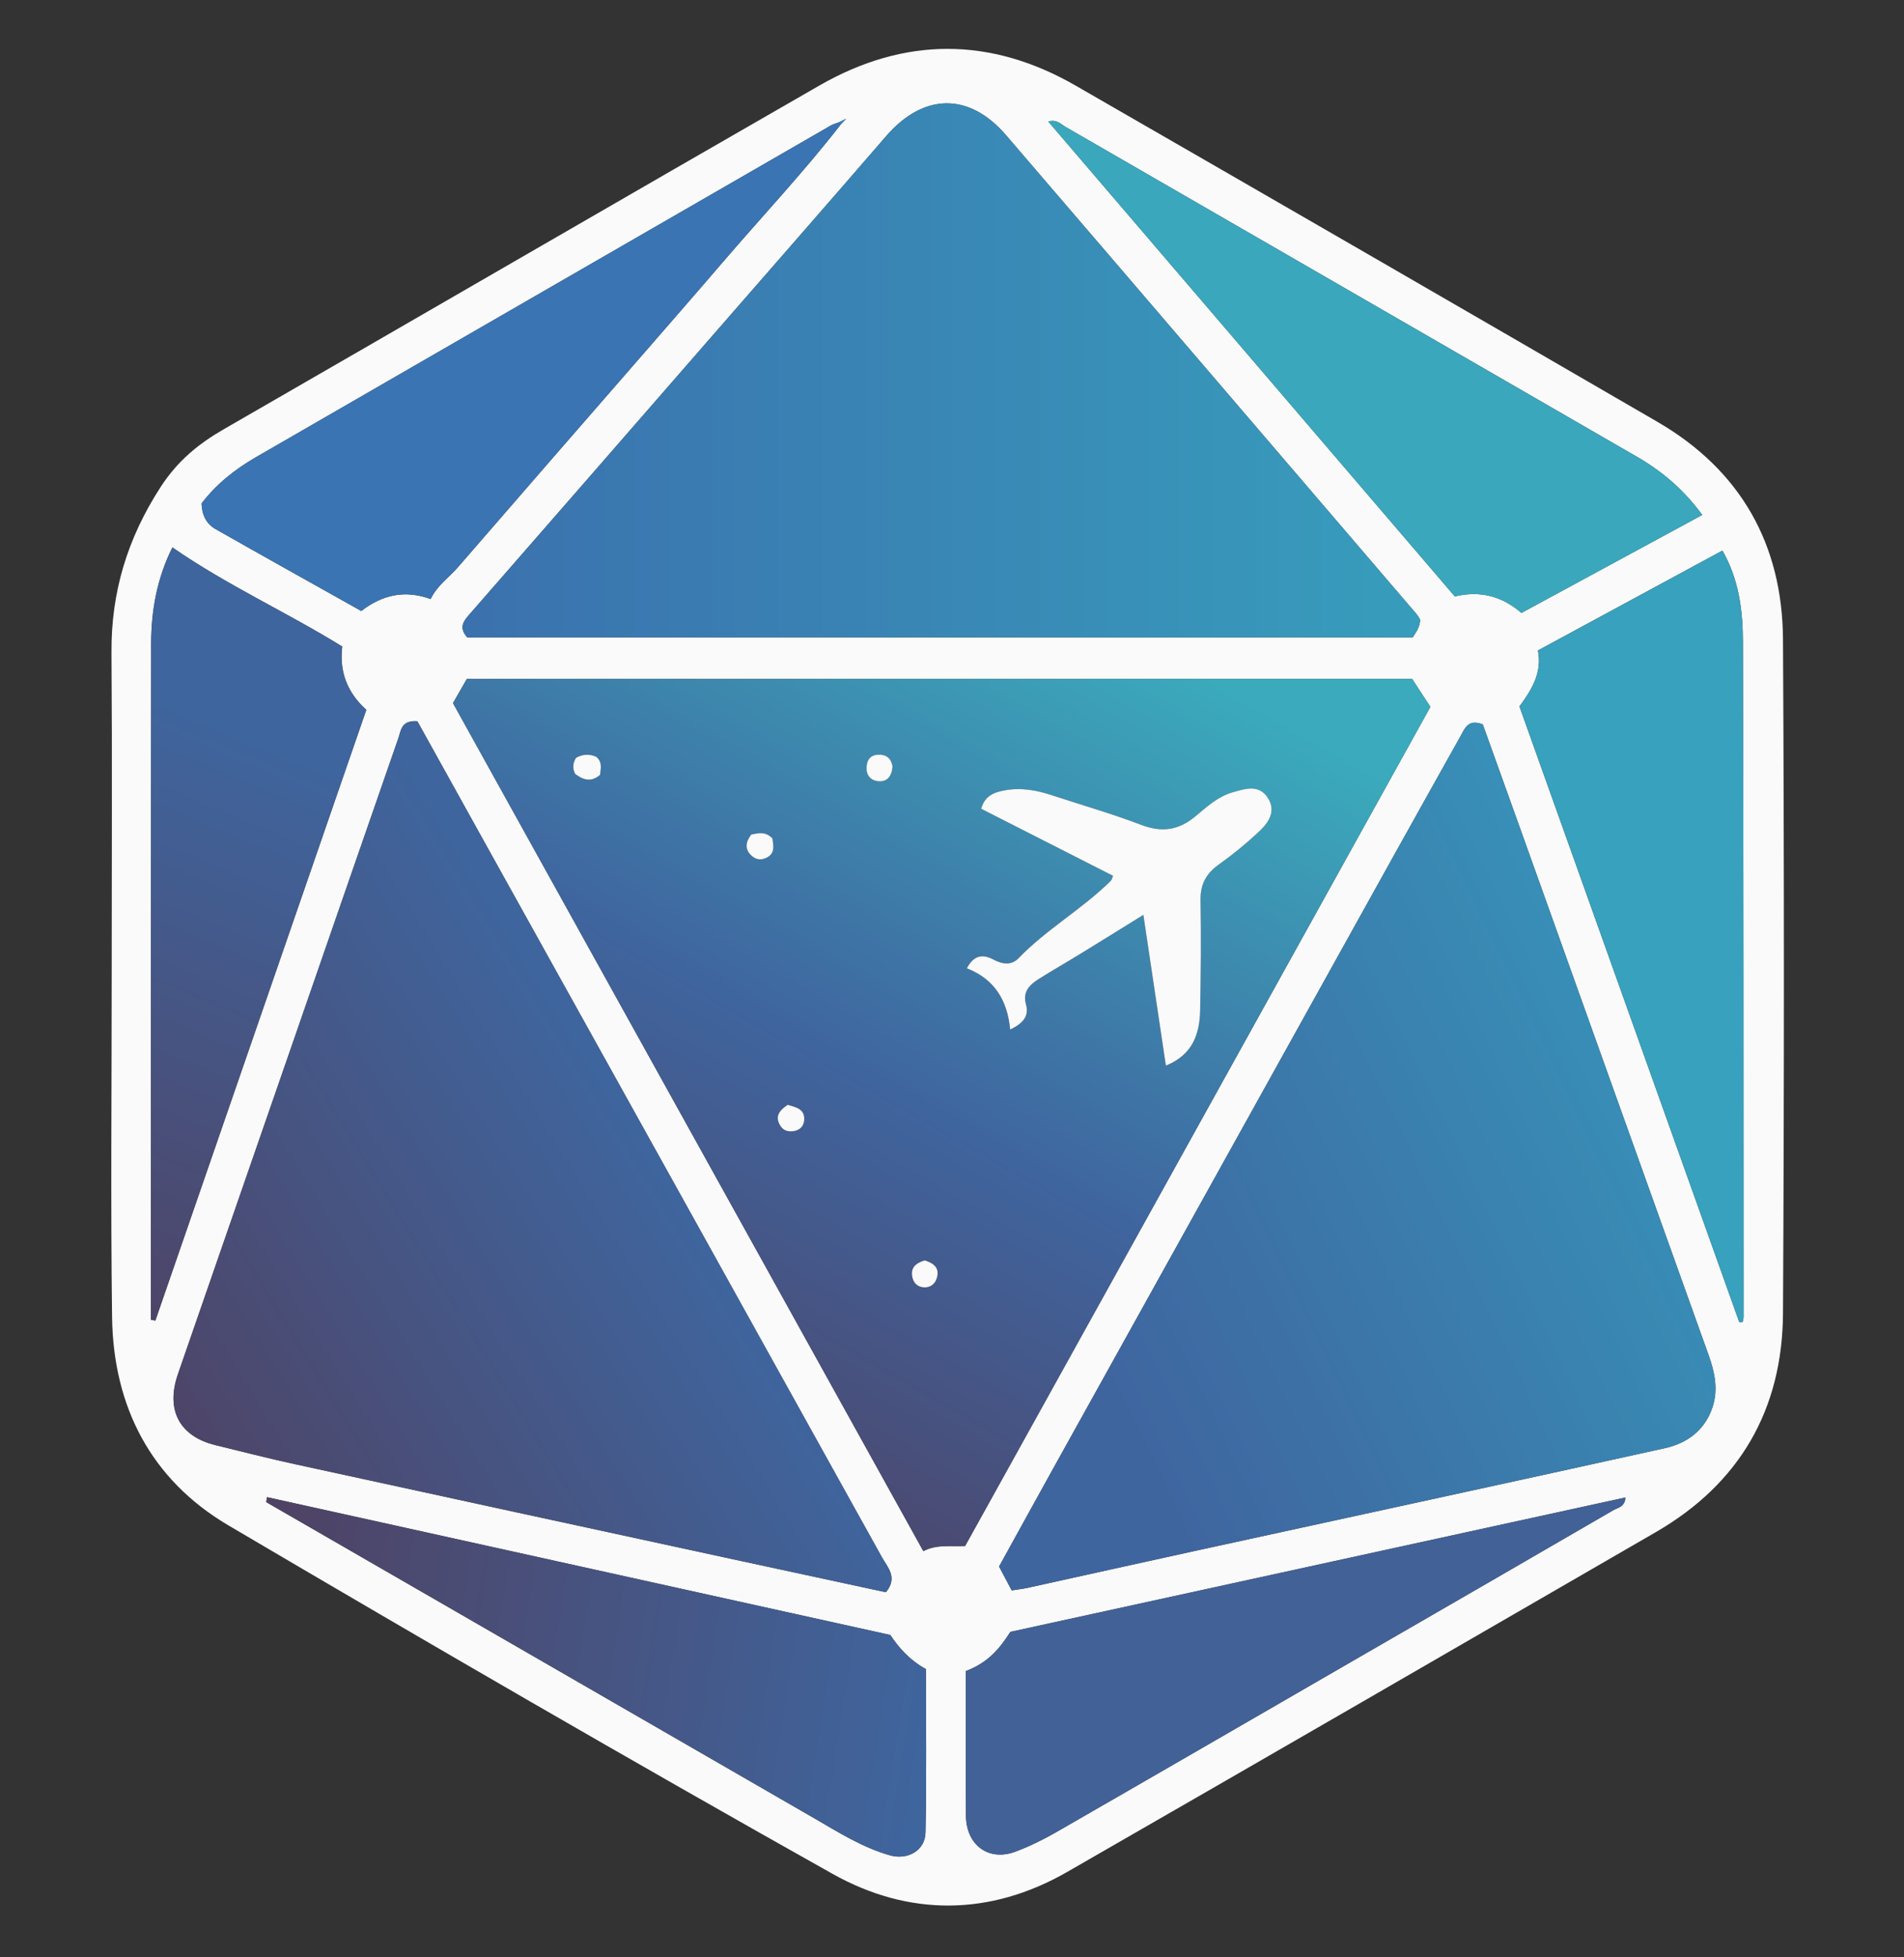 <svg width="36" height="37" viewBox="0 0 36 37" fill="none" xmlns="http://www.w3.org/2000/svg">
<rect x="0" y="0" width="36" height="37" fill="#333333" stroke="none"/>
<g clip-path="url(#clip0_1_15843)">
<path d="M2.112 18.448C2.112 16.411 2.123 14.374 2.108 12.338C2.099 11.193 2.41 10.174 3.037 9.206C3.357 8.713 3.751 8.39 4.236 8.111C7.99 5.949 11.736 3.774 15.492 1.617C17.1 0.693 18.73 0.692 20.339 1.619C24.008 3.731 27.674 5.848 31.336 7.973C32.909 8.886 33.702 10.288 33.712 12.088C33.735 16.334 33.735 20.579 33.712 24.825C33.702 26.641 32.896 28.043 31.308 28.962C27.601 31.106 23.894 33.251 20.181 35.384C18.715 36.227 17.176 36.227 15.74 35.421C11.909 33.271 8.109 31.066 4.323 28.837C2.853 27.972 2.14 26.589 2.119 24.89C2.091 22.743 2.112 20.595 2.112 18.448ZM15.85 2.317C15.804 2.335 15.755 2.346 15.712 2.371C12.086 4.462 8.459 6.553 4.834 8.646C4.437 8.875 4.084 9.158 3.811 9.517C3.817 9.735 3.903 9.903 4.071 9.999C4.989 10.521 5.912 11.034 6.831 11.55C7.241 11.233 7.671 11.152 8.142 11.324C8.27 11.061 8.49 10.917 8.657 10.724C9.791 9.413 10.93 8.107 12.068 6.799C12.598 6.189 13.131 5.58 13.658 4.965C14.403 4.097 15.188 3.263 15.892 2.359C15.909 2.34 15.926 2.322 15.997 2.245C15.9 2.293 15.875 2.305 15.85 2.317ZM18.248 29.224C21.186 23.926 24.119 18.637 27.045 13.362C26.92 13.171 26.813 13.007 26.7 12.834C20.738 12.834 14.78 12.834 8.827 12.834C8.737 12.99 8.658 13.129 8.565 13.291C11.522 18.621 14.485 23.962 17.458 29.321C17.713 29.189 17.962 29.237 18.248 29.224ZM19.129 30.064C19.248 30.045 19.346 30.034 19.441 30.013C20.497 29.781 21.553 29.544 22.611 29.314C25.566 28.668 28.523 28.03 31.477 27.376C31.901 27.282 32.238 27.035 32.381 26.596C32.489 26.264 32.422 25.942 32.307 25.62C31.127 22.329 29.95 19.036 28.772 15.744C28.524 15.051 28.274 14.358 28.036 13.694C27.756 13.584 27.696 13.772 27.614 13.919C27.157 14.735 26.7 15.551 26.245 16.369C24.159 20.121 22.072 23.875 19.987 27.628C19.617 28.294 19.25 28.961 18.89 29.613C18.975 29.773 19.043 29.902 19.129 30.064ZM7.892 13.635C7.585 13.61 7.583 13.809 7.534 13.949C6.89 15.799 6.251 17.65 5.609 19.5C4.861 21.658 4.112 23.816 3.365 25.974C3.129 26.656 3.394 27.152 4.077 27.318C4.577 27.44 5.076 27.569 5.579 27.678C8.386 28.29 11.195 28.898 14.003 29.506C14.923 29.705 15.843 29.903 16.75 30.098C16.983 29.818 16.778 29.625 16.674 29.436C14.189 24.958 11.698 20.483 9.209 16.007C8.768 15.213 8.327 14.418 7.892 13.635ZM8.835 12.048C14.803 12.048 20.762 12.048 26.712 12.048C26.783 11.937 26.848 11.847 26.851 11.713C26.832 11.684 26.81 11.639 26.779 11.603C24.194 8.587 21.611 5.569 19.022 2.556C18.321 1.74 17.46 1.759 16.755 2.574C15.658 3.843 14.552 5.105 13.45 6.369C11.927 8.118 10.403 9.866 8.877 11.613C8.764 11.743 8.669 11.863 8.835 12.048ZM32.885 24.992C32.906 24.991 32.928 24.991 32.949 24.989C32.955 24.958 32.966 24.926 32.966 24.894C32.965 20.638 32.967 16.381 32.954 12.125C32.952 11.54 32.879 10.955 32.567 10.408C31.396 11.041 30.249 11.662 29.078 12.296C29.162 12.711 28.964 13.036 28.729 13.354C30.117 17.24 31.501 21.116 32.885 24.992ZM3.26 10.348C2.972 10.923 2.859 11.533 2.858 12.164C2.854 16.309 2.853 20.453 2.852 24.598C2.852 24.714 2.852 24.83 2.852 24.946C2.88 24.952 2.909 24.958 2.937 24.964C4.266 21.119 5.594 17.273 6.926 13.418C6.562 13.091 6.413 12.69 6.471 12.222C5.418 11.57 4.301 11.07 3.26 10.348ZM19.82 2.297C22.395 5.304 24.953 8.291 27.507 11.274C27.999 11.157 28.409 11.277 28.767 11.586C29.914 10.965 31.042 10.354 32.185 9.734C31.832 9.25 31.421 8.906 30.945 8.631C27.346 6.555 23.749 4.476 20.15 2.401C20.059 2.348 19.98 2.25 19.82 2.297ZM18.262 31.588C18.262 32.502 18.256 33.413 18.264 34.323C18.269 34.882 18.696 35.192 19.2 35.002C19.464 34.903 19.721 34.778 19.965 34.637C21.886 33.533 23.803 32.422 25.722 31.314C27.316 30.393 28.91 29.474 30.501 28.55C30.586 28.5 30.719 28.49 30.735 28.307C26.844 29.157 22.968 30.004 19.104 30.848C18.903 31.16 18.689 31.427 18.262 31.588ZM5.049 28.302C5.044 28.332 5.038 28.363 5.033 28.395C8.48 30.382 11.926 32.369 15.372 34.358C15.841 34.629 16.299 34.922 16.827 35.072C17.162 35.167 17.492 34.98 17.499 34.642C17.521 33.609 17.507 32.575 17.507 31.552C17.191 31.377 16.993 31.145 16.834 30.907C12.887 30.034 8.968 29.168 5.049 28.302Z" fill="#FAFAFB"/>
<path d="M18.248 29.224C17.962 29.237 17.713 29.19 17.458 29.322C14.485 23.962 11.522 18.622 8.564 13.291C8.658 13.129 8.737 12.991 8.827 12.834C14.78 12.834 20.738 12.834 26.7 12.834C26.813 13.007 26.92 13.171 27.045 13.363C24.119 18.638 21.186 23.927 18.248 29.224ZM22.044 20.144C22.553 19.938 22.683 19.546 22.692 19.094C22.705 18.404 22.712 17.713 22.698 17.022C22.693 16.718 22.805 16.512 23.048 16.339C23.309 16.155 23.558 15.95 23.791 15.733C23.974 15.563 24.139 15.349 23.973 15.086C23.804 14.817 23.539 14.912 23.304 14.979C23.028 15.057 22.816 15.255 22.604 15.43C22.283 15.696 21.97 15.742 21.581 15.594C21.029 15.384 20.46 15.222 19.899 15.036C19.603 14.938 19.304 14.883 18.991 14.941C18.791 14.979 18.619 15.045 18.551 15.288C19.386 15.713 20.216 16.135 21.044 16.556C21.022 16.608 21.018 16.634 21.003 16.649C20.461 17.185 19.789 17.565 19.257 18.115C19.121 18.256 18.948 18.228 18.779 18.137C18.582 18.032 18.41 18.055 18.281 18.304C18.803 18.508 19.046 18.908 19.1 19.462C19.329 19.351 19.464 19.222 19.399 18.988C19.331 18.744 19.468 18.615 19.641 18.506C19.901 18.341 20.169 18.189 20.432 18.028C20.816 17.792 21.199 17.553 21.617 17.294C21.764 18.27 21.9 19.18 22.044 20.144ZM14.602 15.848C14.472 15.715 14.34 15.749 14.204 15.777C14.105 15.907 14.071 16.041 14.2 16.167C14.271 16.236 14.359 16.268 14.467 16.226C14.653 16.152 14.63 16.01 14.602 15.848ZM17.483 23.827C17.3 23.881 17.208 23.979 17.254 24.158C17.28 24.262 17.358 24.329 17.466 24.336C17.593 24.345 17.681 24.272 17.715 24.157C17.767 23.977 17.666 23.882 17.483 23.827ZM14.893 20.886C14.736 20.993 14.653 21.098 14.744 21.266C14.806 21.38 14.909 21.403 15.024 21.38C15.13 21.36 15.197 21.283 15.205 21.18C15.223 20.968 15.057 20.933 14.893 20.886ZM10.892 14.325C10.832 14.419 10.821 14.52 10.874 14.629C11.023 14.741 11.173 14.795 11.346 14.647C11.355 14.534 11.398 14.412 11.273 14.304C11.155 14.255 11.029 14.249 10.892 14.325ZM16.877 14.492C16.859 14.369 16.788 14.267 16.623 14.266C16.476 14.265 16.396 14.347 16.385 14.491C16.373 14.654 16.461 14.756 16.614 14.768C16.771 14.78 16.86 14.681 16.877 14.492Z" fill="url(#paint0_linear_1_15843)"/>
<path d="M19.128 30.063C19.043 29.901 18.974 29.772 18.89 29.612C19.25 28.96 19.616 28.293 19.986 27.627C22.072 23.874 24.158 20.121 26.245 16.368C26.699 15.55 27.156 14.734 27.613 13.918C27.696 13.771 27.756 13.584 28.036 13.693C28.274 14.357 28.524 15.05 28.772 15.744C29.95 19.036 31.127 22.328 32.307 25.62C32.422 25.941 32.489 26.264 32.381 26.596C32.238 27.034 31.901 27.282 31.477 27.375C28.523 28.029 25.566 28.668 22.61 29.313C21.553 29.544 20.497 29.78 19.44 30.013C19.345 30.034 19.248 30.044 19.128 30.063Z" fill="url(#paint1_linear_1_15843)"/>
<path d="M7.892 13.635C8.327 14.418 8.768 15.213 9.209 16.007C11.698 20.483 14.188 24.958 16.674 29.436C16.778 29.625 16.983 29.818 16.749 30.099C15.843 29.903 14.923 29.706 14.003 29.506C11.195 28.898 8.386 28.29 5.579 27.678C5.076 27.569 4.577 27.44 4.077 27.319C3.394 27.153 3.129 26.656 3.365 25.974C4.111 23.816 4.861 21.658 5.609 19.5C6.25 17.65 6.889 15.799 7.534 13.95C7.582 13.81 7.585 13.61 7.892 13.635Z" fill="url(#paint2_linear_1_15843)"/>
<path d="M8.834 12.048C8.669 11.863 8.763 11.743 8.877 11.613C10.403 9.866 11.926 8.118 13.45 6.369C14.552 5.105 15.657 3.843 16.754 2.574C17.459 1.759 18.32 1.74 19.022 2.556C21.61 5.569 24.194 8.587 26.779 11.603C26.81 11.639 26.831 11.684 26.851 11.713C26.848 11.847 26.783 11.937 26.711 12.048C20.762 12.048 14.803 12.048 8.834 12.048Z" fill="url(#paint3_linear_1_15843)"/>
<path d="M32.885 24.993C31.501 21.116 30.117 17.24 28.73 13.354C28.964 13.037 29.162 12.711 29.079 12.296C30.249 11.662 31.396 11.042 32.567 10.408C32.88 10.955 32.952 11.541 32.954 12.125C32.967 16.382 32.965 20.638 32.967 24.895C32.967 24.927 32.955 24.958 32.949 24.99C32.928 24.991 32.906 24.992 32.885 24.993Z" fill="#38A1BD"/>
<path d="M3.26 10.348C4.301 11.069 5.418 11.57 6.471 12.222C6.413 12.69 6.562 13.091 6.926 13.418C5.594 17.273 4.266 21.118 2.937 24.964C2.909 24.958 2.88 24.952 2.852 24.946C2.852 24.83 2.852 24.714 2.852 24.598C2.853 20.453 2.854 16.309 2.858 12.164C2.859 11.533 2.972 10.922 3.26 10.348Z" fill="url(#paint4_linear_1_15843)"/>
<path d="M19.82 2.297C19.98 2.251 20.059 2.349 20.15 2.401C23.749 4.477 27.346 6.555 30.945 8.632C31.421 8.906 31.832 9.25 32.185 9.735C31.042 10.354 29.914 10.965 28.767 11.587C28.409 11.278 27.999 11.158 27.507 11.275C24.953 8.292 22.395 5.305 19.82 2.297Z" fill="#3AA7BC"/>
<path d="M15.892 2.358C15.188 3.262 14.403 4.096 13.658 4.965C13.131 5.579 12.598 6.188 12.068 6.798C10.93 8.106 9.791 9.413 8.657 10.723C8.49 10.916 8.27 11.06 8.142 11.323C7.671 11.151 7.241 11.232 6.831 11.549C5.912 11.033 4.989 10.52 4.071 9.998C3.903 9.902 3.817 9.735 3.812 9.516C4.084 9.157 4.437 8.874 4.834 8.645C8.459 6.552 12.086 4.461 15.713 2.37C15.755 2.346 15.804 2.334 15.85 2.316C15.864 2.33 15.878 2.344 15.892 2.358Z" fill="#3A74B3"/>
<path d="M18.262 31.588C18.689 31.426 18.903 31.16 19.104 30.847C22.968 30.003 26.843 29.157 30.735 28.307C30.719 28.489 30.586 28.5 30.501 28.549C28.91 29.474 27.316 30.393 25.722 31.313C23.803 32.422 21.886 33.533 19.965 34.637C19.721 34.777 19.464 34.902 19.2 35.001C18.696 35.192 18.269 34.882 18.264 34.323C18.256 33.412 18.262 32.501 18.262 31.588Z" fill="#426197"/>
<path d="M5.049 28.301C8.968 29.167 12.888 30.034 16.834 30.906C16.993 31.144 17.191 31.376 17.507 31.551C17.507 32.574 17.521 33.608 17.499 34.641C17.492 34.979 17.162 35.166 16.827 35.071C16.3 34.922 15.842 34.628 15.373 34.357C11.927 32.368 8.48 30.381 5.033 28.394C5.039 28.363 5.044 28.332 5.049 28.301Z" fill="url(#paint5_linear_1_15843)"/>
<path d="M15.85 2.317C15.874 2.304 15.899 2.292 15.996 2.244C15.926 2.321 15.909 2.34 15.892 2.358C15.878 2.344 15.864 2.331 15.85 2.317Z" fill="#3786BA"/>
<path d="M22.044 20.144C21.9 19.18 21.764 18.27 21.618 17.294C21.199 17.553 20.817 17.792 20.433 18.027C20.17 18.189 19.902 18.34 19.642 18.505C19.469 18.614 19.331 18.744 19.399 18.988C19.464 19.221 19.329 19.35 19.1 19.462C19.047 18.907 18.803 18.508 18.281 18.304C18.411 18.054 18.582 18.032 18.779 18.137C18.949 18.227 19.122 18.255 19.258 18.114C19.789 17.564 20.462 17.185 21.004 16.649C21.019 16.634 21.023 16.607 21.045 16.556C20.216 16.135 19.386 15.713 18.551 15.288C18.62 15.045 18.791 14.978 18.991 14.941C19.304 14.883 19.603 14.937 19.899 15.036C20.46 15.221 21.03 15.384 21.581 15.594C21.971 15.742 22.284 15.696 22.604 15.43C22.816 15.254 23.028 15.056 23.305 14.978C23.54 14.912 23.804 14.817 23.974 15.086C24.139 15.348 23.975 15.562 23.792 15.732C23.558 15.95 23.309 16.154 23.049 16.339C22.805 16.512 22.693 16.717 22.699 17.022C22.712 17.712 22.705 18.403 22.692 19.093C22.683 19.545 22.553 19.937 22.044 20.144Z" fill="#FAFAFB"/>
<path d="M14.603 15.847C14.63 16.009 14.654 16.151 14.468 16.225C14.36 16.268 14.271 16.235 14.2 16.166C14.071 16.04 14.106 15.906 14.204 15.776C14.341 15.748 14.472 15.714 14.603 15.847Z" fill="#FAFAFB"/>
<path d="M17.483 23.826C17.666 23.881 17.767 23.976 17.714 24.156C17.681 24.271 17.592 24.344 17.465 24.335C17.357 24.328 17.28 24.262 17.254 24.157C17.208 23.978 17.3 23.88 17.483 23.826Z" fill="#FAFAFB"/>
<path d="M14.893 20.885C15.057 20.932 15.223 20.966 15.205 21.178C15.197 21.282 15.13 21.358 15.024 21.379C14.909 21.401 14.806 21.379 14.744 21.264C14.653 21.097 14.736 20.991 14.893 20.885Z" fill="#FAFAFB"/>
<path d="M10.892 14.325C11.029 14.249 11.155 14.255 11.273 14.305C11.398 14.412 11.355 14.534 11.346 14.647C11.173 14.795 11.023 14.741 10.874 14.629C10.821 14.52 10.832 14.419 10.892 14.325Z" fill="#FAFAFB"/>
<path d="M16.876 14.492C16.86 14.68 16.771 14.78 16.613 14.768C16.46 14.756 16.373 14.654 16.385 14.491C16.396 14.346 16.476 14.265 16.622 14.266C16.788 14.266 16.859 14.368 16.876 14.492Z" fill="#FAFAFB"/>
</g>
<defs>
<linearGradient id="paint0_linear_1_15843" x1="9.522" y1="28.054" x2="19.363" y2="10.837" gradientUnits="userSpaceOnUse">
<stop stop-color="#4F3F60"/>
<stop offset="0.514" stop-color="#3F659F"/>
<stop offset="1" stop-color="#3BAABC"/>
</linearGradient>
<linearGradient id="paint1_linear_1_15843" x1="20.402" y1="25" x2="33.108" y2="18.877" gradientUnits="userSpaceOnUse">
<stop stop-color="#3F659F"/>
<stop offset="1" stop-color="#3698BC"/>
</linearGradient>
<linearGradient id="paint2_linear_1_15843" x1="3.076" y1="27.529" x2="12.322" y2="21.818" gradientUnits="userSpaceOnUse">
<stop stop-color="#4E4365"/>
<stop offset="1" stop-color="#3F659E"/>
</linearGradient>
<linearGradient id="paint3_linear_1_15843" x1="8.745" y1="7.001" x2="26.851" y2="7.001" gradientUnits="userSpaceOnUse">
<stop stop-color="#3B71AE"/>
<stop offset="1" stop-color="#379DBC"/>
</linearGradient>
<linearGradient id="paint4_linear_1_15843" x1="0.244" y1="24.466" x2="4.674" y2="13.88" gradientUnits="userSpaceOnUse">
<stop stop-color="#4E4365"/>
<stop offset="1" stop-color="#3F659E"/>
</linearGradient>
<linearGradient id="paint5_linear_1_15843" x1="5.129" y1="30.779" x2="17.551" y2="32.724" gradientUnits="userSpaceOnUse">
<stop stop-color="#4E4365"/>
<stop offset="1" stop-color="#3F659E"/>
</linearGradient>
<clipPath id="clip0_1_15843">
<rect width="36" height="36" fill="white" transform="translate(0 0.5)"/>
</clipPath>
</defs>
</svg>
